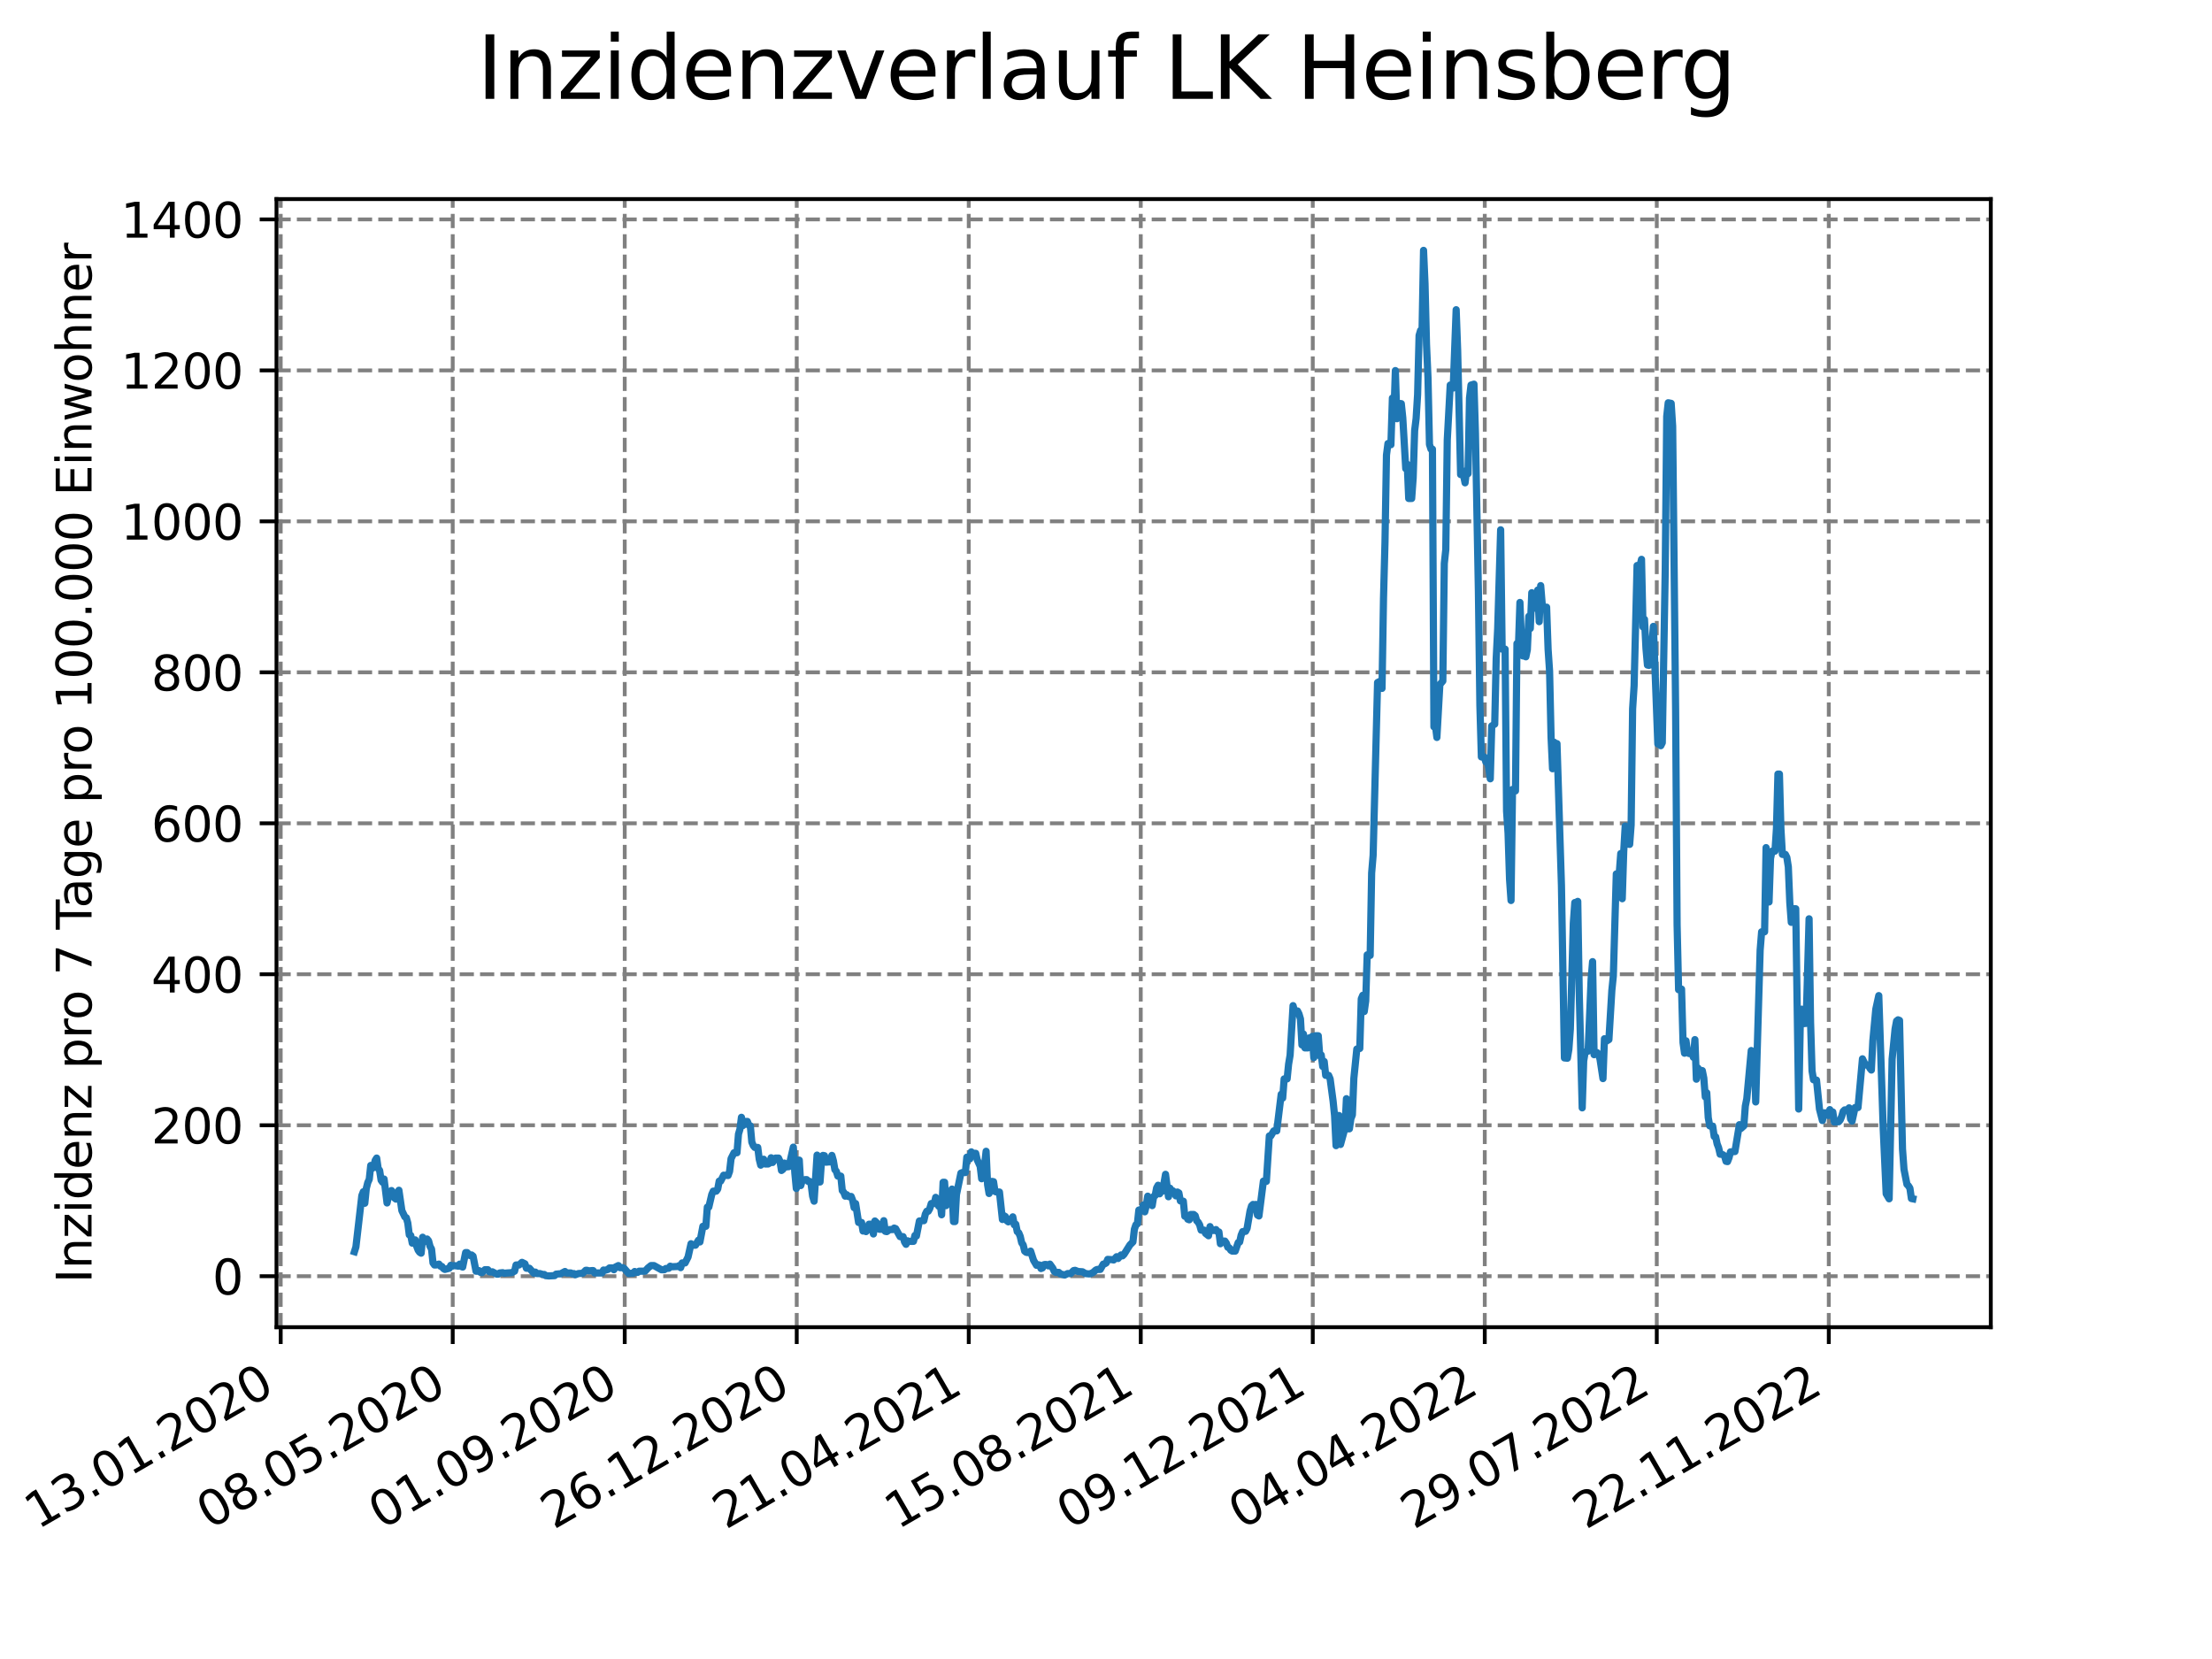 <?xml version="1.0" encoding="utf-8" standalone="no"?>
<!DOCTYPE svg PUBLIC "-//W3C//DTD SVG 1.1//EN"
  "http://www.w3.org/Graphics/SVG/1.1/DTD/svg11.dtd">
<svg xmlns:xlink="http://www.w3.org/1999/xlink" width="460.8pt" height="345.6pt" viewBox="0 0 460.8 345.6" xmlns="http://www.w3.org/2000/svg" version="1.1">
 <defs>
  <style type="text/css">*{stroke-linejoin: round; stroke-linecap: butt}</style>
 </defs>
 <g id="figure_1">
  <g id="patch_1">
   <path d="M 0 345.6 
L 460.8 345.6 
L 460.8 0 
L 0 0 
z
" style="fill: #ffffff"/>
  </g>
  <g id="axes_1">
   <g id="patch_2">
    <path d="M 57.6 276.48 
L 414.72 276.48 
L 414.72 41.472 
L 57.6 41.472 
z
" style="fill: #ffffff"/>
   </g>
   <g id="matplotlib.axis_1">
    <g id="xtick_1">
     <g id="line2d_1">
      <path d="M 58.478 276.48 
L 58.478 41.472 
" clip-path="url(#pb5dba9b192)" style="fill: none; stroke-dasharray: 2.96,1.28; stroke-dashoffset: 0; stroke: #808080; stroke-width: 0.8"/>
     </g>
     <g id="line2d_2">
      <defs>
       <path id="m27cb3ffbef" d="M 0 0 
L 0 3.5 
" style="stroke: #000000; stroke-width: 0.8"/>
      </defs>
      <g>
       <use xlink:href="#m27cb3ffbef" x="58.478" y="276.48" style="stroke: #000000; stroke-width: 0.8"/>
      </g>
     </g>
     <g id="text_1">
      <!-- 13.01.2020 -->
      <g transform="translate(7.853 318.689) rotate(-30) scale(0.1 -0.1)">
       <defs>
        <path id="DejaVuSans-31" d="M 794 531 
L 1825 531 
L 1825 4091 
L 703 3866 
L 703 4441 
L 1819 4666 
L 2450 4666 
L 2450 531 
L 3481 531 
L 3481 0 
L 794 0 
L 794 531 
z
" transform="scale(0.016)"/>
        <path id="DejaVuSans-33" d="M 2597 2516 
Q 3050 2419 3304 2112 
Q 3559 1806 3559 1356 
Q 3559 666 3084 287 
Q 2609 -91 1734 -91 
Q 1441 -91 1130 -33 
Q 819 25 488 141 
L 488 750 
Q 750 597 1062 519 
Q 1375 441 1716 441 
Q 2309 441 2620 675 
Q 2931 909 2931 1356 
Q 2931 1769 2642 2001 
Q 2353 2234 1838 2234 
L 1294 2234 
L 1294 2753 
L 1863 2753 
Q 2328 2753 2575 2939 
Q 2822 3125 2822 3475 
Q 2822 3834 2567 4026 
Q 2313 4219 1838 4219 
Q 1578 4219 1281 4162 
Q 984 4106 628 3988 
L 628 4550 
Q 988 4650 1302 4700 
Q 1616 4750 1894 4750 
Q 2613 4750 3031 4423 
Q 3450 4097 3450 3541 
Q 3450 3153 3228 2886 
Q 3006 2619 2597 2516 
z
" transform="scale(0.016)"/>
        <path id="DejaVuSans-2e" d="M 684 794 
L 1344 794 
L 1344 0 
L 684 0 
L 684 794 
z
" transform="scale(0.016)"/>
        <path id="DejaVuSans-30" d="M 2034 4250 
Q 1547 4250 1301 3770 
Q 1056 3291 1056 2328 
Q 1056 1369 1301 889 
Q 1547 409 2034 409 
Q 2525 409 2770 889 
Q 3016 1369 3016 2328 
Q 3016 3291 2770 3770 
Q 2525 4250 2034 4250 
z
M 2034 4750 
Q 2819 4750 3233 4129 
Q 3647 3509 3647 2328 
Q 3647 1150 3233 529 
Q 2819 -91 2034 -91 
Q 1250 -91 836 529 
Q 422 1150 422 2328 
Q 422 3509 836 4129 
Q 1250 4750 2034 4750 
z
" transform="scale(0.016)"/>
        <path id="DejaVuSans-32" d="M 1228 531 
L 3431 531 
L 3431 0 
L 469 0 
L 469 531 
Q 828 903 1448 1529 
Q 2069 2156 2228 2338 
Q 2531 2678 2651 2914 
Q 2772 3150 2772 3378 
Q 2772 3750 2511 3984 
Q 2250 4219 1831 4219 
Q 1534 4219 1204 4116 
Q 875 4013 500 3803 
L 500 4441 
Q 881 4594 1212 4672 
Q 1544 4750 1819 4750 
Q 2544 4750 2975 4387 
Q 3406 4025 3406 3419 
Q 3406 3131 3298 2873 
Q 3191 2616 2906 2266 
Q 2828 2175 2409 1742 
Q 1991 1309 1228 531 
z
" transform="scale(0.016)"/>
       </defs>
       <use xlink:href="#DejaVuSans-31"/>
       <use xlink:href="#DejaVuSans-33" x="63.623"/>
       <use xlink:href="#DejaVuSans-2e" x="127.246"/>
       <use xlink:href="#DejaVuSans-30" x="159.033"/>
       <use xlink:href="#DejaVuSans-31" x="222.656"/>
       <use xlink:href="#DejaVuSans-2e" x="286.279"/>
       <use xlink:href="#DejaVuSans-32" x="318.066"/>
       <use xlink:href="#DejaVuSans-30" x="381.689"/>
       <use xlink:href="#DejaVuSans-32" x="445.312"/>
       <use xlink:href="#DejaVuSans-30" x="508.936"/>
      </g>
     </g>
    </g>
    <g id="xtick_2">
     <g id="line2d_3">
      <path d="M 94.31 276.48 
L 94.31 41.472 
" clip-path="url(#pb5dba9b192)" style="fill: none; stroke-dasharray: 2.96,1.28; stroke-dashoffset: 0; stroke: #808080; stroke-width: 0.8"/>
     </g>
     <g id="line2d_4">
      <g>
       <use xlink:href="#m27cb3ffbef" x="94.31" y="276.48" style="stroke: #000000; stroke-width: 0.8"/>
      </g>
     </g>
     <g id="text_2">
      <!-- 08.05.2020 -->
      <g transform="translate(43.685 318.689) rotate(-30) scale(0.1 -0.1)">
       <defs>
        <path id="DejaVuSans-38" d="M 2034 2216 
Q 1584 2216 1326 1975 
Q 1069 1734 1069 1313 
Q 1069 891 1326 650 
Q 1584 409 2034 409 
Q 2484 409 2743 651 
Q 3003 894 3003 1313 
Q 3003 1734 2745 1975 
Q 2488 2216 2034 2216 
z
M 1403 2484 
Q 997 2584 770 2862 
Q 544 3141 544 3541 
Q 544 4100 942 4425 
Q 1341 4750 2034 4750 
Q 2731 4750 3128 4425 
Q 3525 4100 3525 3541 
Q 3525 3141 3298 2862 
Q 3072 2584 2669 2484 
Q 3125 2378 3379 2068 
Q 3634 1759 3634 1313 
Q 3634 634 3220 271 
Q 2806 -91 2034 -91 
Q 1263 -91 848 271 
Q 434 634 434 1313 
Q 434 1759 690 2068 
Q 947 2378 1403 2484 
z
M 1172 3481 
Q 1172 3119 1398 2916 
Q 1625 2713 2034 2713 
Q 2441 2713 2670 2916 
Q 2900 3119 2900 3481 
Q 2900 3844 2670 4047 
Q 2441 4250 2034 4250 
Q 1625 4250 1398 4047 
Q 1172 3844 1172 3481 
z
" transform="scale(0.016)"/>
        <path id="DejaVuSans-35" d="M 691 4666 
L 3169 4666 
L 3169 4134 
L 1269 4134 
L 1269 2991 
Q 1406 3038 1543 3061 
Q 1681 3084 1819 3084 
Q 2600 3084 3056 2656 
Q 3513 2228 3513 1497 
Q 3513 744 3044 326 
Q 2575 -91 1722 -91 
Q 1428 -91 1123 -41 
Q 819 9 494 109 
L 494 744 
Q 775 591 1075 516 
Q 1375 441 1709 441 
Q 2250 441 2565 725 
Q 2881 1009 2881 1497 
Q 2881 1984 2565 2268 
Q 2250 2553 1709 2553 
Q 1456 2553 1204 2497 
Q 953 2441 691 2322 
L 691 4666 
z
" transform="scale(0.016)"/>
       </defs>
       <use xlink:href="#DejaVuSans-30"/>
       <use xlink:href="#DejaVuSans-38" x="63.623"/>
       <use xlink:href="#DejaVuSans-2e" x="127.246"/>
       <use xlink:href="#DejaVuSans-30" x="159.033"/>
       <use xlink:href="#DejaVuSans-35" x="222.656"/>
       <use xlink:href="#DejaVuSans-2e" x="286.279"/>
       <use xlink:href="#DejaVuSans-32" x="318.066"/>
       <use xlink:href="#DejaVuSans-30" x="381.689"/>
       <use xlink:href="#DejaVuSans-32" x="445.312"/>
       <use xlink:href="#DejaVuSans-30" x="508.936"/>
      </g>
     </g>
    </g>
    <g id="xtick_3">
     <g id="line2d_5">
      <path d="M 130.143 276.48 
L 130.143 41.472 
" clip-path="url(#pb5dba9b192)" style="fill: none; stroke-dasharray: 2.96,1.28; stroke-dashoffset: 0; stroke: #808080; stroke-width: 0.8"/>
     </g>
     <g id="line2d_6">
      <g>
       <use xlink:href="#m27cb3ffbef" x="130.143" y="276.48" style="stroke: #000000; stroke-width: 0.8"/>
      </g>
     </g>
     <g id="text_3">
      <!-- 01.09.2020 -->
      <g transform="translate(79.518 318.689) rotate(-30) scale(0.1 -0.1)">
       <defs>
        <path id="DejaVuSans-39" d="M 703 97 
L 703 672 
Q 941 559 1184 500 
Q 1428 441 1663 441 
Q 2288 441 2617 861 
Q 2947 1281 2994 2138 
Q 2813 1869 2534 1725 
Q 2256 1581 1919 1581 
Q 1219 1581 811 2004 
Q 403 2428 403 3163 
Q 403 3881 828 4315 
Q 1253 4750 1959 4750 
Q 2769 4750 3195 4129 
Q 3622 3509 3622 2328 
Q 3622 1225 3098 567 
Q 2575 -91 1691 -91 
Q 1453 -91 1209 -44 
Q 966 3 703 97 
z
M 1959 2075 
Q 2384 2075 2632 2365 
Q 2881 2656 2881 3163 
Q 2881 3666 2632 3958 
Q 2384 4250 1959 4250 
Q 1534 4250 1286 3958 
Q 1038 3666 1038 3163 
Q 1038 2656 1286 2365 
Q 1534 2075 1959 2075 
z
" transform="scale(0.016)"/>
       </defs>
       <use xlink:href="#DejaVuSans-30"/>
       <use xlink:href="#DejaVuSans-31" x="63.623"/>
       <use xlink:href="#DejaVuSans-2e" x="127.246"/>
       <use xlink:href="#DejaVuSans-30" x="159.033"/>
       <use xlink:href="#DejaVuSans-39" x="222.656"/>
       <use xlink:href="#DejaVuSans-2e" x="286.279"/>
       <use xlink:href="#DejaVuSans-32" x="318.066"/>
       <use xlink:href="#DejaVuSans-30" x="381.689"/>
       <use xlink:href="#DejaVuSans-32" x="445.312"/>
       <use xlink:href="#DejaVuSans-30" x="508.936"/>
      </g>
     </g>
    </g>
    <g id="xtick_4">
     <g id="line2d_7">
      <path d="M 165.975 276.48 
L 165.975 41.472 
" clip-path="url(#pb5dba9b192)" style="fill: none; stroke-dasharray: 2.96,1.28; stroke-dashoffset: 0; stroke: #808080; stroke-width: 0.8"/>
     </g>
     <g id="line2d_8">
      <g>
       <use xlink:href="#m27cb3ffbef" x="165.975" y="276.48" style="stroke: #000000; stroke-width: 0.8"/>
      </g>
     </g>
     <g id="text_4">
      <!-- 26.12.2020 -->
      <g transform="translate(115.35 318.689) rotate(-30) scale(0.1 -0.1)">
       <defs>
        <path id="DejaVuSans-36" d="M 2113 2584 
Q 1688 2584 1439 2293 
Q 1191 2003 1191 1497 
Q 1191 994 1439 701 
Q 1688 409 2113 409 
Q 2538 409 2786 701 
Q 3034 994 3034 1497 
Q 3034 2003 2786 2293 
Q 2538 2584 2113 2584 
z
M 3366 4563 
L 3366 3988 
Q 3128 4100 2886 4159 
Q 2644 4219 2406 4219 
Q 1781 4219 1451 3797 
Q 1122 3375 1075 2522 
Q 1259 2794 1537 2939 
Q 1816 3084 2150 3084 
Q 2853 3084 3261 2657 
Q 3669 2231 3669 1497 
Q 3669 778 3244 343 
Q 2819 -91 2113 -91 
Q 1303 -91 875 529 
Q 447 1150 447 2328 
Q 447 3434 972 4092 
Q 1497 4750 2381 4750 
Q 2619 4750 2861 4703 
Q 3103 4656 3366 4563 
z
" transform="scale(0.016)"/>
       </defs>
       <use xlink:href="#DejaVuSans-32"/>
       <use xlink:href="#DejaVuSans-36" x="63.623"/>
       <use xlink:href="#DejaVuSans-2e" x="127.246"/>
       <use xlink:href="#DejaVuSans-31" x="159.033"/>
       <use xlink:href="#DejaVuSans-32" x="222.656"/>
       <use xlink:href="#DejaVuSans-2e" x="286.279"/>
       <use xlink:href="#DejaVuSans-32" x="318.066"/>
       <use xlink:href="#DejaVuSans-30" x="381.689"/>
       <use xlink:href="#DejaVuSans-32" x="445.312"/>
       <use xlink:href="#DejaVuSans-30" x="508.936"/>
      </g>
     </g>
    </g>
    <g id="xtick_5">
     <g id="line2d_9">
      <path d="M 201.808 276.48 
L 201.808 41.472 
" clip-path="url(#pb5dba9b192)" style="fill: none; stroke-dasharray: 2.96,1.28; stroke-dashoffset: 0; stroke: #808080; stroke-width: 0.8"/>
     </g>
     <g id="line2d_10">
      <g>
       <use xlink:href="#m27cb3ffbef" x="201.808" y="276.48" style="stroke: #000000; stroke-width: 0.8"/>
      </g>
     </g>
     <g id="text_5">
      <!-- 21.04.2021 -->
      <g transform="translate(151.182 318.689) rotate(-30) scale(0.1 -0.1)">
       <defs>
        <path id="DejaVuSans-34" d="M 2419 4116 
L 825 1625 
L 2419 1625 
L 2419 4116 
z
M 2253 4666 
L 3047 4666 
L 3047 1625 
L 3713 1625 
L 3713 1100 
L 3047 1100 
L 3047 0 
L 2419 0 
L 2419 1100 
L 313 1100 
L 313 1709 
L 2253 4666 
z
" transform="scale(0.016)"/>
       </defs>
       <use xlink:href="#DejaVuSans-32"/>
       <use xlink:href="#DejaVuSans-31" x="63.623"/>
       <use xlink:href="#DejaVuSans-2e" x="127.246"/>
       <use xlink:href="#DejaVuSans-30" x="159.033"/>
       <use xlink:href="#DejaVuSans-34" x="222.656"/>
       <use xlink:href="#DejaVuSans-2e" x="286.279"/>
       <use xlink:href="#DejaVuSans-32" x="318.066"/>
       <use xlink:href="#DejaVuSans-30" x="381.689"/>
       <use xlink:href="#DejaVuSans-32" x="445.312"/>
       <use xlink:href="#DejaVuSans-31" x="508.936"/>
      </g>
     </g>
    </g>
    <g id="xtick_6">
     <g id="line2d_11">
      <path d="M 237.64 276.48 
L 237.64 41.472 
" clip-path="url(#pb5dba9b192)" style="fill: none; stroke-dasharray: 2.96,1.28; stroke-dashoffset: 0; stroke: #808080; stroke-width: 0.8"/>
     </g>
     <g id="line2d_12">
      <g>
       <use xlink:href="#m27cb3ffbef" x="237.64" y="276.48" style="stroke: #000000; stroke-width: 0.8"/>
      </g>
     </g>
     <g id="text_6">
      <!-- 15.08.2021 -->
      <g transform="translate(187.015 318.689) rotate(-30) scale(0.1 -0.1)">
       <use xlink:href="#DejaVuSans-31"/>
       <use xlink:href="#DejaVuSans-35" x="63.623"/>
       <use xlink:href="#DejaVuSans-2e" x="127.246"/>
       <use xlink:href="#DejaVuSans-30" x="159.033"/>
       <use xlink:href="#DejaVuSans-38" x="222.656"/>
       <use xlink:href="#DejaVuSans-2e" x="286.279"/>
       <use xlink:href="#DejaVuSans-32" x="318.066"/>
       <use xlink:href="#DejaVuSans-30" x="381.689"/>
       <use xlink:href="#DejaVuSans-32" x="445.312"/>
       <use xlink:href="#DejaVuSans-31" x="508.936"/>
      </g>
     </g>
    </g>
    <g id="xtick_7">
     <g id="line2d_13">
      <path d="M 273.473 276.48 
L 273.473 41.472 
" clip-path="url(#pb5dba9b192)" style="fill: none; stroke-dasharray: 2.96,1.28; stroke-dashoffset: 0; stroke: #808080; stroke-width: 0.8"/>
     </g>
     <g id="line2d_14">
      <g>
       <use xlink:href="#m27cb3ffbef" x="273.473" y="276.48" style="stroke: #000000; stroke-width: 0.8"/>
      </g>
     </g>
     <g id="text_7">
      <!-- 09.12.2021 -->
      <g transform="translate(222.847 318.689) rotate(-30) scale(0.1 -0.1)">
       <use xlink:href="#DejaVuSans-30"/>
       <use xlink:href="#DejaVuSans-39" x="63.623"/>
       <use xlink:href="#DejaVuSans-2e" x="127.246"/>
       <use xlink:href="#DejaVuSans-31" x="159.033"/>
       <use xlink:href="#DejaVuSans-32" x="222.656"/>
       <use xlink:href="#DejaVuSans-2e" x="286.279"/>
       <use xlink:href="#DejaVuSans-32" x="318.066"/>
       <use xlink:href="#DejaVuSans-30" x="381.689"/>
       <use xlink:href="#DejaVuSans-32" x="445.312"/>
       <use xlink:href="#DejaVuSans-31" x="508.936"/>
      </g>
     </g>
    </g>
    <g id="xtick_8">
     <g id="line2d_15">
      <path d="M 309.305 276.48 
L 309.305 41.472 
" clip-path="url(#pb5dba9b192)" style="fill: none; stroke-dasharray: 2.96,1.28; stroke-dashoffset: 0; stroke: #808080; stroke-width: 0.8"/>
     </g>
     <g id="line2d_16">
      <g>
       <use xlink:href="#m27cb3ffbef" x="309.305" y="276.48" style="stroke: #000000; stroke-width: 0.8"/>
      </g>
     </g>
     <g id="text_8">
      <!-- 04.04.2022 -->
      <g transform="translate(258.68 318.689) rotate(-30) scale(0.1 -0.1)">
       <use xlink:href="#DejaVuSans-30"/>
       <use xlink:href="#DejaVuSans-34" x="63.623"/>
       <use xlink:href="#DejaVuSans-2e" x="127.246"/>
       <use xlink:href="#DejaVuSans-30" x="159.033"/>
       <use xlink:href="#DejaVuSans-34" x="222.656"/>
       <use xlink:href="#DejaVuSans-2e" x="286.279"/>
       <use xlink:href="#DejaVuSans-32" x="318.066"/>
       <use xlink:href="#DejaVuSans-30" x="381.689"/>
       <use xlink:href="#DejaVuSans-32" x="445.312"/>
       <use xlink:href="#DejaVuSans-32" x="508.936"/>
      </g>
     </g>
    </g>
    <g id="xtick_9">
     <g id="line2d_17">
      <path d="M 345.138 276.48 
L 345.138 41.472 
" clip-path="url(#pb5dba9b192)" style="fill: none; stroke-dasharray: 2.96,1.28; stroke-dashoffset: 0; stroke: #808080; stroke-width: 0.8"/>
     </g>
     <g id="line2d_18">
      <g>
       <use xlink:href="#m27cb3ffbef" x="345.138" y="276.48" style="stroke: #000000; stroke-width: 0.8"/>
      </g>
     </g>
     <g id="text_9">
      <!-- 29.07.2022 -->
      <g transform="translate(294.512 318.689) rotate(-30) scale(0.1 -0.1)">
       <defs>
        <path id="DejaVuSans-37" d="M 525 4666 
L 3525 4666 
L 3525 4397 
L 1831 0 
L 1172 0 
L 2766 4134 
L 525 4134 
L 525 4666 
z
" transform="scale(0.016)"/>
       </defs>
       <use xlink:href="#DejaVuSans-32"/>
       <use xlink:href="#DejaVuSans-39" x="63.623"/>
       <use xlink:href="#DejaVuSans-2e" x="127.246"/>
       <use xlink:href="#DejaVuSans-30" x="159.033"/>
       <use xlink:href="#DejaVuSans-37" x="222.656"/>
       <use xlink:href="#DejaVuSans-2e" x="286.279"/>
       <use xlink:href="#DejaVuSans-32" x="318.066"/>
       <use xlink:href="#DejaVuSans-30" x="381.689"/>
       <use xlink:href="#DejaVuSans-32" x="445.312"/>
       <use xlink:href="#DejaVuSans-32" x="508.936"/>
      </g>
     </g>
    </g>
    <g id="xtick_10">
     <g id="line2d_19">
      <path d="M 380.97 276.48 
L 380.97 41.472 
" clip-path="url(#pb5dba9b192)" style="fill: none; stroke-dasharray: 2.96,1.28; stroke-dashoffset: 0; stroke: #808080; stroke-width: 0.8"/>
     </g>
     <g id="line2d_20">
      <g>
       <use xlink:href="#m27cb3ffbef" x="380.97" y="276.48" style="stroke: #000000; stroke-width: 0.8"/>
      </g>
     </g>
     <g id="text_10">
      <!-- 22.11.2022 -->
      <g transform="translate(330.345 318.689) rotate(-30) scale(0.1 -0.1)">
       <use xlink:href="#DejaVuSans-32"/>
       <use xlink:href="#DejaVuSans-32" x="63.623"/>
       <use xlink:href="#DejaVuSans-2e" x="127.246"/>
       <use xlink:href="#DejaVuSans-31" x="159.033"/>
       <use xlink:href="#DejaVuSans-31" x="222.656"/>
       <use xlink:href="#DejaVuSans-2e" x="286.279"/>
       <use xlink:href="#DejaVuSans-32" x="318.066"/>
       <use xlink:href="#DejaVuSans-30" x="381.689"/>
       <use xlink:href="#DejaVuSans-32" x="445.312"/>
       <use xlink:href="#DejaVuSans-32" x="508.936"/>
      </g>
     </g>
    </g>
   </g>
   <g id="matplotlib.axis_2">
    <g id="ytick_1">
     <g id="line2d_21">
      <path d="M 57.6 265.859 
L 414.72 265.859 
" clip-path="url(#pb5dba9b192)" style="fill: none; stroke-dasharray: 2.96,1.28; stroke-dashoffset: 0; stroke: #808080; stroke-width: 0.8"/>
     </g>
     <g id="line2d_22">
      <defs>
       <path id="m30cd37e350" d="M 0 0 
L -3.5 0 
" style="stroke: #000000; stroke-width: 0.8"/>
      </defs>
      <g>
       <use xlink:href="#m30cd37e350" x="57.6" y="265.859" style="stroke: #000000; stroke-width: 0.8"/>
      </g>
     </g>
     <g id="text_11">
      <!-- 0 -->
      <g transform="translate(44.237 269.659) scale(0.1 -0.1)">
       <use xlink:href="#DejaVuSans-30"/>
      </g>
     </g>
    </g>
    <g id="ytick_2">
     <g id="line2d_23">
      <path d="M 57.6 234.409 
L 414.72 234.409 
" clip-path="url(#pb5dba9b192)" style="fill: none; stroke-dasharray: 2.96,1.28; stroke-dashoffset: 0; stroke: #808080; stroke-width: 0.8"/>
     </g>
     <g id="line2d_24">
      <g>
       <use xlink:href="#m30cd37e350" x="57.6" y="234.409" style="stroke: #000000; stroke-width: 0.8"/>
      </g>
     </g>
     <g id="text_12">
      <!-- 200 -->
      <g transform="translate(31.512 238.208) scale(0.1 -0.1)">
       <use xlink:href="#DejaVuSans-32"/>
       <use xlink:href="#DejaVuSans-30" x="63.623"/>
       <use xlink:href="#DejaVuSans-30" x="127.246"/>
      </g>
     </g>
    </g>
    <g id="ytick_3">
     <g id="line2d_25">
      <path d="M 57.6 202.959 
L 414.72 202.959 
" clip-path="url(#pb5dba9b192)" style="fill: none; stroke-dasharray: 2.96,1.28; stroke-dashoffset: 0; stroke: #808080; stroke-width: 0.8"/>
     </g>
     <g id="line2d_26">
      <g>
       <use xlink:href="#m30cd37e350" x="57.6" y="202.959" style="stroke: #000000; stroke-width: 0.8"/>
      </g>
     </g>
     <g id="text_13">
      <!-- 400 -->
      <g transform="translate(31.512 206.758) scale(0.1 -0.1)">
       <use xlink:href="#DejaVuSans-34"/>
       <use xlink:href="#DejaVuSans-30" x="63.623"/>
       <use xlink:href="#DejaVuSans-30" x="127.246"/>
      </g>
     </g>
    </g>
    <g id="ytick_4">
     <g id="line2d_27">
      <path d="M 57.6 171.508 
L 414.72 171.508 
" clip-path="url(#pb5dba9b192)" style="fill: none; stroke-dasharray: 2.96,1.28; stroke-dashoffset: 0; stroke: #808080; stroke-width: 0.8"/>
     </g>
     <g id="line2d_28">
      <g>
       <use xlink:href="#m30cd37e350" x="57.6" y="171.508" style="stroke: #000000; stroke-width: 0.8"/>
      </g>
     </g>
     <g id="text_14">
      <!-- 600 -->
      <g transform="translate(31.512 175.308) scale(0.1 -0.1)">
       <use xlink:href="#DejaVuSans-36"/>
       <use xlink:href="#DejaVuSans-30" x="63.623"/>
       <use xlink:href="#DejaVuSans-30" x="127.246"/>
      </g>
     </g>
    </g>
    <g id="ytick_5">
     <g id="line2d_29">
      <path d="M 57.6 140.058 
L 414.72 140.058 
" clip-path="url(#pb5dba9b192)" style="fill: none; stroke-dasharray: 2.96,1.28; stroke-dashoffset: 0; stroke: #808080; stroke-width: 0.8"/>
     </g>
     <g id="line2d_30">
      <g>
       <use xlink:href="#m30cd37e350" x="57.6" y="140.058" style="stroke: #000000; stroke-width: 0.8"/>
      </g>
     </g>
     <g id="text_15">
      <!-- 800 -->
      <g transform="translate(31.512 143.857) scale(0.1 -0.1)">
       <use xlink:href="#DejaVuSans-38"/>
       <use xlink:href="#DejaVuSans-30" x="63.623"/>
       <use xlink:href="#DejaVuSans-30" x="127.246"/>
      </g>
     </g>
    </g>
    <g id="ytick_6">
     <g id="line2d_31">
      <path d="M 57.6 108.608 
L 414.72 108.608 
" clip-path="url(#pb5dba9b192)" style="fill: none; stroke-dasharray: 2.96,1.28; stroke-dashoffset: 0; stroke: #808080; stroke-width: 0.8"/>
     </g>
     <g id="line2d_32">
      <g>
       <use xlink:href="#m30cd37e350" x="57.6" y="108.608" style="stroke: #000000; stroke-width: 0.8"/>
      </g>
     </g>
     <g id="text_16">
      <!-- 1000 -->
      <g transform="translate(25.15 112.407) scale(0.1 -0.1)">
       <use xlink:href="#DejaVuSans-31"/>
       <use xlink:href="#DejaVuSans-30" x="63.623"/>
       <use xlink:href="#DejaVuSans-30" x="127.246"/>
       <use xlink:href="#DejaVuSans-30" x="190.869"/>
      </g>
     </g>
    </g>
    <g id="ytick_7">
     <g id="line2d_33">
      <path d="M 57.6 77.158 
L 414.72 77.158 
" clip-path="url(#pb5dba9b192)" style="fill: none; stroke-dasharray: 2.96,1.28; stroke-dashoffset: 0; stroke: #808080; stroke-width: 0.8"/>
     </g>
     <g id="line2d_34">
      <g>
       <use xlink:href="#m30cd37e350" x="57.6" y="77.158" style="stroke: #000000; stroke-width: 0.8"/>
      </g>
     </g>
     <g id="text_17">
      <!-- 1200 -->
      <g transform="translate(25.15 80.957) scale(0.1 -0.1)">
       <use xlink:href="#DejaVuSans-31"/>
       <use xlink:href="#DejaVuSans-32" x="63.623"/>
       <use xlink:href="#DejaVuSans-30" x="127.246"/>
       <use xlink:href="#DejaVuSans-30" x="190.869"/>
      </g>
     </g>
    </g>
    <g id="ytick_8">
     <g id="line2d_35">
      <path d="M 57.6 45.707 
L 414.72 45.707 
" clip-path="url(#pb5dba9b192)" style="fill: none; stroke-dasharray: 2.96,1.28; stroke-dashoffset: 0; stroke: #808080; stroke-width: 0.8"/>
     </g>
     <g id="line2d_36">
      <g>
       <use xlink:href="#m30cd37e350" x="57.6" y="45.707" style="stroke: #000000; stroke-width: 0.8"/>
      </g>
     </g>
     <g id="text_18">
      <!-- 1400 -->
      <g transform="translate(25.15 49.507) scale(0.1 -0.1)">
       <use xlink:href="#DejaVuSans-31"/>
       <use xlink:href="#DejaVuSans-34" x="63.623"/>
       <use xlink:href="#DejaVuSans-30" x="127.246"/>
       <use xlink:href="#DejaVuSans-30" x="190.869"/>
      </g>
     </g>
    </g>
    <g id="text_19">
     <!-- Inzidenz pro 7 Tage pro 100.000 Einwohner -->
     <g transform="translate(19.07 267.301) rotate(-90) scale(0.1 -0.1)">
      <defs>
       <path id="DejaVuSans-49" d="M 628 4666 
L 1259 4666 
L 1259 0 
L 628 0 
L 628 4666 
z
" transform="scale(0.016)"/>
       <path id="DejaVuSans-6e" d="M 3513 2113 
L 3513 0 
L 2938 0 
L 2938 2094 
Q 2938 2591 2744 2837 
Q 2550 3084 2163 3084 
Q 1697 3084 1428 2787 
Q 1159 2491 1159 1978 
L 1159 0 
L 581 0 
L 581 3500 
L 1159 3500 
L 1159 2956 
Q 1366 3272 1645 3428 
Q 1925 3584 2291 3584 
Q 2894 3584 3203 3211 
Q 3513 2838 3513 2113 
z
" transform="scale(0.016)"/>
       <path id="DejaVuSans-7a" d="M 353 3500 
L 3084 3500 
L 3084 2975 
L 922 459 
L 3084 459 
L 3084 0 
L 275 0 
L 275 525 
L 2438 3041 
L 353 3041 
L 353 3500 
z
" transform="scale(0.016)"/>
       <path id="DejaVuSans-69" d="M 603 3500 
L 1178 3500 
L 1178 0 
L 603 0 
L 603 3500 
z
M 603 4863 
L 1178 4863 
L 1178 4134 
L 603 4134 
L 603 4863 
z
" transform="scale(0.016)"/>
       <path id="DejaVuSans-64" d="M 2906 2969 
L 2906 4863 
L 3481 4863 
L 3481 0 
L 2906 0 
L 2906 525 
Q 2725 213 2448 61 
Q 2172 -91 1784 -91 
Q 1150 -91 751 415 
Q 353 922 353 1747 
Q 353 2572 751 3078 
Q 1150 3584 1784 3584 
Q 2172 3584 2448 3432 
Q 2725 3281 2906 2969 
z
M 947 1747 
Q 947 1113 1208 752 
Q 1469 391 1925 391 
Q 2381 391 2643 752 
Q 2906 1113 2906 1747 
Q 2906 2381 2643 2742 
Q 2381 3103 1925 3103 
Q 1469 3103 1208 2742 
Q 947 2381 947 1747 
z
" transform="scale(0.016)"/>
       <path id="DejaVuSans-65" d="M 3597 1894 
L 3597 1613 
L 953 1613 
Q 991 1019 1311 708 
Q 1631 397 2203 397 
Q 2534 397 2845 478 
Q 3156 559 3463 722 
L 3463 178 
Q 3153 47 2828 -22 
Q 2503 -91 2169 -91 
Q 1331 -91 842 396 
Q 353 884 353 1716 
Q 353 2575 817 3079 
Q 1281 3584 2069 3584 
Q 2775 3584 3186 3129 
Q 3597 2675 3597 1894 
z
M 3022 2063 
Q 3016 2534 2758 2815 
Q 2500 3097 2075 3097 
Q 1594 3097 1305 2825 
Q 1016 2553 972 2059 
L 3022 2063 
z
" transform="scale(0.016)"/>
       <path id="DejaVuSans-20" transform="scale(0.016)"/>
       <path id="DejaVuSans-70" d="M 1159 525 
L 1159 -1331 
L 581 -1331 
L 581 3500 
L 1159 3500 
L 1159 2969 
Q 1341 3281 1617 3432 
Q 1894 3584 2278 3584 
Q 2916 3584 3314 3078 
Q 3713 2572 3713 1747 
Q 3713 922 3314 415 
Q 2916 -91 2278 -91 
Q 1894 -91 1617 61 
Q 1341 213 1159 525 
z
M 3116 1747 
Q 3116 2381 2855 2742 
Q 2594 3103 2138 3103 
Q 1681 3103 1420 2742 
Q 1159 2381 1159 1747 
Q 1159 1113 1420 752 
Q 1681 391 2138 391 
Q 2594 391 2855 752 
Q 3116 1113 3116 1747 
z
" transform="scale(0.016)"/>
       <path id="DejaVuSans-72" d="M 2631 2963 
Q 2534 3019 2420 3045 
Q 2306 3072 2169 3072 
Q 1681 3072 1420 2755 
Q 1159 2438 1159 1844 
L 1159 0 
L 581 0 
L 581 3500 
L 1159 3500 
L 1159 2956 
Q 1341 3275 1631 3429 
Q 1922 3584 2338 3584 
Q 2397 3584 2469 3576 
Q 2541 3569 2628 3553 
L 2631 2963 
z
" transform="scale(0.016)"/>
       <path id="DejaVuSans-6f" d="M 1959 3097 
Q 1497 3097 1228 2736 
Q 959 2375 959 1747 
Q 959 1119 1226 758 
Q 1494 397 1959 397 
Q 2419 397 2687 759 
Q 2956 1122 2956 1747 
Q 2956 2369 2687 2733 
Q 2419 3097 1959 3097 
z
M 1959 3584 
Q 2709 3584 3137 3096 
Q 3566 2609 3566 1747 
Q 3566 888 3137 398 
Q 2709 -91 1959 -91 
Q 1206 -91 779 398 
Q 353 888 353 1747 
Q 353 2609 779 3096 
Q 1206 3584 1959 3584 
z
" transform="scale(0.016)"/>
       <path id="DejaVuSans-54" d="M -19 4666 
L 3928 4666 
L 3928 4134 
L 2272 4134 
L 2272 0 
L 1638 0 
L 1638 4134 
L -19 4134 
L -19 4666 
z
" transform="scale(0.016)"/>
       <path id="DejaVuSans-61" d="M 2194 1759 
Q 1497 1759 1228 1600 
Q 959 1441 959 1056 
Q 959 750 1161 570 
Q 1363 391 1709 391 
Q 2188 391 2477 730 
Q 2766 1069 2766 1631 
L 2766 1759 
L 2194 1759 
z
M 3341 1997 
L 3341 0 
L 2766 0 
L 2766 531 
Q 2569 213 2275 61 
Q 1981 -91 1556 -91 
Q 1019 -91 701 211 
Q 384 513 384 1019 
Q 384 1609 779 1909 
Q 1175 2209 1959 2209 
L 2766 2209 
L 2766 2266 
Q 2766 2663 2505 2880 
Q 2244 3097 1772 3097 
Q 1472 3097 1187 3025 
Q 903 2953 641 2809 
L 641 3341 
Q 956 3463 1253 3523 
Q 1550 3584 1831 3584 
Q 2591 3584 2966 3190 
Q 3341 2797 3341 1997 
z
" transform="scale(0.016)"/>
       <path id="DejaVuSans-67" d="M 2906 1791 
Q 2906 2416 2648 2759 
Q 2391 3103 1925 3103 
Q 1463 3103 1205 2759 
Q 947 2416 947 1791 
Q 947 1169 1205 825 
Q 1463 481 1925 481 
Q 2391 481 2648 825 
Q 2906 1169 2906 1791 
z
M 3481 434 
Q 3481 -459 3084 -895 
Q 2688 -1331 1869 -1331 
Q 1566 -1331 1297 -1286 
Q 1028 -1241 775 -1147 
L 775 -588 
Q 1028 -725 1275 -790 
Q 1522 -856 1778 -856 
Q 2344 -856 2625 -561 
Q 2906 -266 2906 331 
L 2906 616 
Q 2728 306 2450 153 
Q 2172 0 1784 0 
Q 1141 0 747 490 
Q 353 981 353 1791 
Q 353 2603 747 3093 
Q 1141 3584 1784 3584 
Q 2172 3584 2450 3431 
Q 2728 3278 2906 2969 
L 2906 3500 
L 3481 3500 
L 3481 434 
z
" transform="scale(0.016)"/>
       <path id="DejaVuSans-45" d="M 628 4666 
L 3578 4666 
L 3578 4134 
L 1259 4134 
L 1259 2753 
L 3481 2753 
L 3481 2222 
L 1259 2222 
L 1259 531 
L 3634 531 
L 3634 0 
L 628 0 
L 628 4666 
z
" transform="scale(0.016)"/>
       <path id="DejaVuSans-77" d="M 269 3500 
L 844 3500 
L 1563 769 
L 2278 3500 
L 2956 3500 
L 3675 769 
L 4391 3500 
L 4966 3500 
L 4050 0 
L 3372 0 
L 2619 2869 
L 1863 0 
L 1184 0 
L 269 3500 
z
" transform="scale(0.016)"/>
       <path id="DejaVuSans-68" d="M 3513 2113 
L 3513 0 
L 2938 0 
L 2938 2094 
Q 2938 2591 2744 2837 
Q 2550 3084 2163 3084 
Q 1697 3084 1428 2787 
Q 1159 2491 1159 1978 
L 1159 0 
L 581 0 
L 581 4863 
L 1159 4863 
L 1159 2956 
Q 1366 3272 1645 3428 
Q 1925 3584 2291 3584 
Q 2894 3584 3203 3211 
Q 3513 2838 3513 2113 
z
" transform="scale(0.016)"/>
      </defs>
      <use xlink:href="#DejaVuSans-49"/>
      <use xlink:href="#DejaVuSans-6e" x="29.492"/>
      <use xlink:href="#DejaVuSans-7a" x="92.871"/>
      <use xlink:href="#DejaVuSans-69" x="145.361"/>
      <use xlink:href="#DejaVuSans-64" x="173.145"/>
      <use xlink:href="#DejaVuSans-65" x="236.621"/>
      <use xlink:href="#DejaVuSans-6e" x="298.145"/>
      <use xlink:href="#DejaVuSans-7a" x="361.523"/>
      <use xlink:href="#DejaVuSans-20" x="414.014"/>
      <use xlink:href="#DejaVuSans-70" x="445.801"/>
      <use xlink:href="#DejaVuSans-72" x="509.277"/>
      <use xlink:href="#DejaVuSans-6f" x="548.141"/>
      <use xlink:href="#DejaVuSans-20" x="609.322"/>
      <use xlink:href="#DejaVuSans-37" x="641.109"/>
      <use xlink:href="#DejaVuSans-20" x="704.732"/>
      <use xlink:href="#DejaVuSans-54" x="736.52"/>
      <use xlink:href="#DejaVuSans-61" x="781.104"/>
      <use xlink:href="#DejaVuSans-67" x="842.383"/>
      <use xlink:href="#DejaVuSans-65" x="905.859"/>
      <use xlink:href="#DejaVuSans-20" x="967.383"/>
      <use xlink:href="#DejaVuSans-70" x="999.17"/>
      <use xlink:href="#DejaVuSans-72" x="1062.646"/>
      <use xlink:href="#DejaVuSans-6f" x="1101.51"/>
      <use xlink:href="#DejaVuSans-20" x="1162.691"/>
      <use xlink:href="#DejaVuSans-31" x="1194.479"/>
      <use xlink:href="#DejaVuSans-30" x="1258.102"/>
      <use xlink:href="#DejaVuSans-30" x="1321.725"/>
      <use xlink:href="#DejaVuSans-2e" x="1385.348"/>
      <use xlink:href="#DejaVuSans-30" x="1417.135"/>
      <use xlink:href="#DejaVuSans-30" x="1480.758"/>
      <use xlink:href="#DejaVuSans-30" x="1544.381"/>
      <use xlink:href="#DejaVuSans-20" x="1608.004"/>
      <use xlink:href="#DejaVuSans-45" x="1639.791"/>
      <use xlink:href="#DejaVuSans-69" x="1702.975"/>
      <use xlink:href="#DejaVuSans-6e" x="1730.758"/>
      <use xlink:href="#DejaVuSans-77" x="1794.137"/>
      <use xlink:href="#DejaVuSans-6f" x="1875.924"/>
      <use xlink:href="#DejaVuSans-68" x="1937.105"/>
      <use xlink:href="#DejaVuSans-6e" x="2000.484"/>
      <use xlink:href="#DejaVuSans-65" x="2063.863"/>
      <use xlink:href="#DejaVuSans-72" x="2125.387"/>
     </g>
    </g>
   </g>
   <g id="line2d_37">
    <path d="M 73.833 260.752 
L 74.142 259.768 
L 75.377 249.061 
L 75.686 248.261 
L 75.995 250.661 
L 76.304 247.584 
L 76.613 246.353 
L 76.922 245.676 
L 77.231 242.784 
L 77.54 243.4 
L 77.848 243.092 
L 78.157 241.738 
L 78.466 241.246 
L 78.775 243.4 
L 79.084 243.83 
L 79.393 245.861 
L 79.702 246.292 
L 80.011 245.615 
L 80.629 250.599 
L 80.937 249.184 
L 81.246 249.061 
L 81.555 248.015 
L 81.864 248.384 
L 82.173 249.553 
L 82.482 249.799 
L 82.791 249.184 
L 83.1 247.953 
L 83.718 252.199 
L 84.335 253.491 
L 84.644 253.676 
L 84.953 254.783 
L 85.262 257.245 
L 85.571 257.368 
L 85.88 258.968 
L 86.189 258.291 
L 86.498 258.291 
L 86.807 259.644 
L 87.115 260.444 
L 87.424 260.875 
L 87.733 261.06 
L 88.042 257.737 
L 88.351 258.598 
L 88.66 258.598 
L 88.969 258.106 
L 89.278 258.475 
L 89.587 259.644 
L 89.896 260.198 
L 90.204 263.09 
L 90.513 263.521 
L 90.822 263.521 
L 91.44 263.336 
L 91.749 263.767 
L 92.058 263.829 
L 92.367 264.259 
L 92.676 264.444 
L 93.602 264.198 
L 93.911 263.583 
L 94.22 263.767 
L 94.529 263.644 
L 95.147 263.706 
L 95.456 263.767 
L 95.765 263.336 
L 96.074 263.829 
L 96.382 263.952 
L 97 260.937 
L 97.309 260.937 
L 97.927 261.552 
L 98.236 261.429 
L 98.545 261.675 
L 99.163 264.813 
L 99.471 264.813 
L 99.78 264.69 
L 100.089 265.059 
L 100.398 265.121 
L 101.016 264.506 
L 101.634 264.506 
L 101.943 264.936 
L 102.252 264.998 
L 102.56 264.936 
L 103.487 265.429 
L 103.796 265.429 
L 104.105 265.182 
L 104.723 265.121 
L 105.032 265.244 
L 105.649 265.182 
L 106.576 265.121 
L 107.194 264.813 
L 107.503 263.521 
L 108.121 263.521 
L 108.738 262.967 
L 109.356 263.275 
L 109.665 264.198 
L 110.283 264.198 
L 111.21 265.244 
L 111.519 264.998 
L 111.828 265.306 
L 112.445 265.306 
L 113.063 265.49 
L 113.372 265.49 
L 113.681 265.736 
L 114.299 265.798 
L 115.534 265.736 
L 115.843 265.429 
L 116.461 265.367 
L 116.77 265.367 
L 117.697 264.875 
L 118.006 265.182 
L 118.932 265.182 
L 119.241 265.367 
L 119.55 265.306 
L 119.859 265.552 
L 120.477 265.306 
L 121.403 265.244 
L 122.021 264.629 
L 122.33 264.629 
L 122.639 264.752 
L 123.257 264.69 
L 123.566 264.69 
L 123.875 265.182 
L 125.419 265.182 
L 125.728 264.567 
L 126.037 264.629 
L 126.655 264.444 
L 126.964 264.136 
L 127.581 264.136 
L 127.89 264.506 
L 128.199 263.952 
L 128.817 263.644 
L 129.126 264.075 
L 129.744 264.075 
L 130.053 264.259 
L 130.979 265.306 
L 131.597 265.244 
L 131.906 265.244 
L 132.215 264.875 
L 132.524 265.059 
L 132.833 265.059 
L 133.142 264.813 
L 134.377 264.813 
L 134.995 264.136 
L 135.613 263.644 
L 136.231 263.644 
L 137.775 264.506 
L 138.393 264.506 
L 138.702 264.259 
L 139.32 264.198 
L 139.629 263.767 
L 139.937 263.89 
L 141.173 263.829 
L 141.482 263.644 
L 141.791 264.075 
L 142.1 263.09 
L 142.718 263.09 
L 143.335 261.86 
L 143.953 259.091 
L 144.262 259.398 
L 144.88 259.398 
L 145.498 258.352 
L 145.807 258.721 
L 146.424 255.46 
L 147.042 255.46 
L 147.351 251.461 
L 147.66 251.461 
L 148.278 248.815 
L 148.587 248.138 
L 149.204 248.138 
L 149.513 247.707 
L 149.822 246.046 
L 150.131 246.046 
L 150.749 244.815 
L 151.676 244.876 
L 151.985 244.015 
L 152.293 241.369 
L 152.911 240.138 
L 153.529 240.138 
L 153.838 236.262 
L 154.147 235.216 
L 154.456 232.754 
L 154.765 234.477 
L 155.074 233.616 
L 155.691 233.616 
L 156 234.416 
L 156.309 234.539 
L 156.618 237.923 
L 156.927 238.662 
L 157.236 239.031 
L 157.854 239.031 
L 158.163 241.492 
L 158.471 242.723 
L 158.78 241.923 
L 159.089 241.492 
L 159.398 242.477 
L 160.016 242.477 
L 160.325 242.292 
L 160.634 241.184 
L 160.943 242.169 
L 161.561 241.246 
L 162.178 241.246 
L 162.487 241.923 
L 162.796 243.83 
L 163.105 243.584 
L 163.414 242.292 
L 163.723 243.092 
L 164.341 243.03 
L 165.267 238.969 
L 165.576 244.323 
L 165.885 247.584 
L 166.194 241.677 
L 166.503 241.677 
L 166.812 246.969 
L 167.121 245.923 
L 167.739 245.738 
L 168.047 245.738 
L 168.356 246.107 
L 168.665 246.107 
L 168.974 246.722 
L 169.283 249.184 
L 169.592 250.23 
L 170.21 240.631 
L 170.519 246.23 
L 170.828 246.23 
L 171.136 241.8 
L 171.445 240.692 
L 171.754 240.754 
L 172.063 242.107 
L 172.681 242.046 
L 172.99 242.046 
L 173.299 240.692 
L 173.608 241.8 
L 173.917 243.646 
L 174.225 244.015 
L 174.534 245 
L 175.152 245 
L 175.461 248.015 
L 175.77 248.384 
L 176.079 249.184 
L 176.388 248.876 
L 176.697 249.245 
L 177.314 249.245 
L 177.623 250.045 
L 177.932 251.584 
L 178.241 250.722 
L 178.859 254.66 
L 179.477 254.66 
L 179.786 256.445 
L 180.095 256.137 
L 180.403 256.568 
L 180.712 256.26 
L 181.021 255.029 
L 181.639 255.029 
L 181.948 257.06 
L 182.257 254.353 
L 182.875 254.968 
L 183.184 256.076 
L 183.801 256.076 
L 184.11 254.291 
L 184.419 256.506 
L 184.728 256.568 
L 185.346 256.137 
L 185.964 256.137 
L 186.273 255.829 
L 186.581 255.952 
L 187.508 257.614 
L 188.126 257.614 
L 188.435 258.721 
L 188.744 259.214 
L 189.053 258.475 
L 189.362 258.598 
L 190.288 258.598 
L 190.597 257.368 
L 190.906 257.491 
L 191.524 254.353 
L 192.142 254.291 
L 192.451 254.291 
L 192.759 252.937 
L 193.068 252.322 
L 193.377 252.322 
L 193.686 251.768 
L 193.995 250.722 
L 194.613 250.722 
L 194.922 249.43 
L 195.231 250.168 
L 195.54 251.276 
L 195.848 250.722 
L 196.157 253.06 
L 196.466 246.292 
L 196.775 246.292 
L 197.084 251.153 
L 197.393 250.045 
L 197.702 250.291 
L 198.011 250.722 
L 198.32 247.707 
L 198.629 254.476 
L 198.937 254.476 
L 199.246 248.876 
L 200.173 244.384 
L 200.482 244.261 
L 201.1 244.261 
L 201.409 241.061 
L 201.718 241.061 
L 202.026 241.431 
L 202.335 239.954 
L 202.644 240.261 
L 203.262 240.261 
L 203.571 241.615 
L 204.189 242.969 
L 204.498 245.553 
L 204.807 245.369 
L 205.424 239.831 
L 205.733 246.784 
L 206.042 248.63 
L 206.351 246.169 
L 206.66 246.107 
L 206.969 246.169 
L 207.278 248.199 
L 207.587 248.322 
L 208.204 248.322 
L 208.822 254.045 
L 209.131 253.245 
L 209.44 253.43 
L 209.749 254.291 
L 210.058 254.537 
L 210.367 254.106 
L 210.676 253.922 
L 210.985 253.491 
L 211.294 255.153 
L 211.602 255.029 
L 211.911 256.568 
L 212.22 256.814 
L 212.529 257.552 
L 212.838 258.906 
L 213.147 259.337 
L 213.456 260.629 
L 213.765 260.875 
L 214.074 260.937 
L 214.383 260.875 
L 214.691 260.629 
L 215.309 262.537 
L 215.927 263.583 
L 216.236 263.46 
L 216.545 263.521 
L 216.854 264.259 
L 217.163 264.136 
L 217.472 263.46 
L 217.78 263.398 
L 218.089 263.46 
L 218.398 263.706 
L 218.707 263.336 
L 219.325 264.198 
L 219.634 264.875 
L 219.943 265.059 
L 220.561 265.059 
L 220.869 265.367 
L 221.796 265.613 
L 222.414 265.306 
L 223.032 265.306 
L 223.65 264.69 
L 223.958 264.629 
L 224.576 264.875 
L 225.503 264.936 
L 226.121 265.306 
L 226.739 265.367 
L 227.047 265.367 
L 227.665 265.121 
L 228.283 264.567 
L 228.592 264.444 
L 229.21 264.444 
L 229.828 263.336 
L 230.136 263.275 
L 230.445 263.09 
L 230.754 262.352 
L 231.681 262.413 
L 231.99 262.475 
L 232.608 261.798 
L 232.917 262.167 
L 233.534 261.429 
L 233.843 261.614 
L 234.152 261.306 
L 235.388 259.337 
L 236.006 258.721 
L 236.314 256.076 
L 236.623 255.153 
L 236.932 254.968 
L 237.241 252.076 
L 237.55 252.014 
L 237.859 252.137 
L 238.168 251.03 
L 238.477 252.445 
L 238.786 251.153 
L 239.095 249.184 
L 239.403 249.799 
L 239.712 250.722 
L 240.021 251.153 
L 240.33 249.245 
L 240.639 249.061 
L 240.948 247.461 
L 241.257 246.907 
L 241.566 248.692 
L 241.875 248.199 
L 242.184 248.138 
L 242.801 244.63 
L 243.419 249.307 
L 243.728 247.522 
L 244.037 248.015 
L 244.346 248.076 
L 244.964 249.122 
L 245.273 248.322 
L 245.581 248.507 
L 245.89 250.168 
L 246.508 250.23 
L 246.817 253.368 
L 247.126 253.245 
L 247.435 253.983 
L 247.744 254.106 
L 248.053 252.999 
L 248.67 252.999 
L 248.979 253.245 
L 249.288 254.291 
L 249.597 254.599 
L 249.906 255.153 
L 250.215 256.26 
L 250.833 256.26 
L 251.142 256.937 
L 251.759 257.429 
L 252.068 255.522 
L 252.377 256.322 
L 252.995 256.322 
L 253.304 256.137 
L 253.613 256.568 
L 253.922 256.629 
L 254.231 259.091 
L 254.54 258.537 
L 255.157 258.537 
L 255.466 258.968 
L 255.775 259.829 
L 256.084 259.952 
L 256.393 260.444 
L 256.702 260.629 
L 257.32 260.629 
L 257.937 258.845 
L 258.246 258.721 
L 258.555 257.306 
L 258.864 256.568 
L 259.482 256.506 
L 259.791 255.891 
L 260.409 252.26 
L 260.718 251.214 
L 261.026 250.907 
L 261.335 250.968 
L 261.644 250.907 
L 261.953 253.122 
L 262.262 253.307 
L 263.189 246.046 
L 263.807 246.107 
L 264.424 236.631 
L 264.733 236.631 
L 265.351 235.585 
L 265.969 235.585 
L 266.896 227.955 
L 267.205 228.755 
L 267.513 224.755 
L 268.131 224.755 
L 268.44 221.678 
L 268.749 219.832 
L 269.367 209.495 
L 269.676 210.602 
L 270.294 210.602 
L 270.602 211.218 
L 270.911 212.264 
L 271.22 217.679 
L 271.529 215.402 
L 271.838 218.294 
L 272.456 218.294 
L 272.765 216.202 
L 273.074 216.694 
L 273.383 215.894 
L 273.691 220.325 
L 274 215.771 
L 274.618 215.771 
L 274.927 219.956 
L 275.236 219.771 
L 275.545 222.171 
L 275.854 221.125 
L 276.163 224.017 
L 276.78 224.017 
L 277.089 224.755 
L 277.707 229.37 
L 278.016 232.385 
L 278.325 238.662 
L 278.634 232.385 
L 278.943 232.385 
L 279.252 238.415 
L 280.178 235.031 
L 280.487 228.878 
L 280.796 235.154 
L 281.105 235.154 
L 281.414 233.062 
L 281.723 232.262 
L 282.032 224.632 
L 282.65 218.54 
L 282.958 218.417 
L 283.267 218.417 
L 283.576 208.08 
L 283.885 207.341 
L 284.194 210.726 
L 284.503 208.51 
L 284.812 198.911 
L 285.121 199.034 
L 285.43 199.034 
L 285.739 181.866 
L 286.047 178.174 
L 286.974 142.177 
L 287.592 141.87 
L 287.901 143.408 
L 288.21 124.64 
L 288.519 112.949 
L 288.828 94.797 
L 289.136 92.397 
L 289.754 92.643 
L 290.063 82.921 
L 290.372 86.674 
L 290.681 77.198 
L 290.99 87.228 
L 291.299 84.028 
L 291.917 84.09 
L 292.225 87.044 
L 292.843 97.627 
L 293.152 96.704 
L 293.461 103.842 
L 294.079 103.842 
L 294.388 99.535 
L 294.697 89.689 
L 295.006 87.167 
L 295.314 82.182 
L 295.623 69.876 
L 295.932 68.83 
L 296.241 68.83 
L 296.55 52.154 
L 296.859 59.169 
L 297.168 71.783 
L 297.477 78.675 
L 297.786 92.582 
L 298.095 93.566 
L 298.403 93.566 
L 298.712 151.407 
L 299.021 151.1 
L 299.33 153.623 
L 299.948 142.608 
L 300.566 141.87 
L 300.875 117.379 
L 301.184 114.487 
L 301.492 91.659 
L 302.11 80.213 
L 302.728 80.829 
L 303.346 64.522 
L 303.655 72.952 
L 304.273 98.858 
L 304.89 99.043 
L 305.199 100.581 
L 305.508 97.996 
L 305.817 98.673 
L 306.126 82.921 
L 306.435 80.213 
L 307.053 80.029 
L 307.362 90.305 
L 307.979 123.287 
L 308.288 146.977 
L 308.597 157.684 
L 308.906 157.745 
L 309.215 157.684 
L 309.524 158.73 
L 309.833 158.484 
L 310.142 159.961 
L 310.451 162.237 
L 310.759 151.223 
L 311.377 150.854 
L 311.686 137.193 
L 311.995 130.978 
L 312.613 110.365 
L 312.922 135.224 
L 313.231 135.286 
L 313.54 135.224 
L 313.849 169.006 
L 314.157 173.559 
L 314.466 183.159 
L 314.775 187.589 
L 315.084 164.452 
L 315.393 164.699 
L 315.702 164.76 
L 316.011 134.055 
L 316.32 134.67 
L 316.629 125.502 
L 316.938 133.255 
L 317.246 136.639 
L 317.555 136.639 
L 317.864 136.824 
L 318.173 135.347 
L 318.482 128.394 
L 318.791 130.917 
L 319.1 123.471 
L 319.409 126.733 
L 319.718 126.671 
L 320.027 126.733 
L 320.335 122.917 
L 320.644 129.502 
L 320.953 121.994 
L 321.262 125.748 
L 321.571 126.794 
L 321.88 126.548 
L 322.189 126.486 
L 322.498 135.286 
L 322.807 139.839 
L 323.116 153.561 
L 323.424 160.145 
L 323.733 154.607 
L 324.042 154.853 
L 324.351 154.915 
L 325.278 184.451 
L 325.896 220.386 
L 326.513 220.448 
L 326.822 218.602 
L 327.131 214.356 
L 327.749 192.327 
L 328.058 188.02 
L 328.367 187.958 
L 328.676 187.774 
L 328.985 206.972 
L 329.602 230.785 
L 329.911 221.002 
L 330.22 219.156 
L 330.838 218.971 
L 331.456 204.018 
L 331.765 200.326 
L 332.074 219.709 
L 332.383 219.217 
L 332.691 219.279 
L 333 219.586 
L 333.309 220.632 
L 333.927 224.694 
L 334.236 216.387 
L 334.545 216.94 
L 335.163 216.571 
L 335.78 206.295 
L 336.089 203.28 
L 336.707 182.051 
L 337.016 182.113 
L 337.325 181.866 
L 337.634 177.805 
L 337.943 187.22 
L 338.252 177.374 
L 338.561 172.083 
L 338.869 175.775 
L 339.487 175.898 
L 339.796 171.836 
L 340.105 147.654 
L 340.414 142.854 
L 341.032 117.81 
L 341.65 117.81 
L 341.958 116.518 
L 342.267 130.609 
L 342.576 129.009 
L 342.885 135.04 
L 343.194 138.547 
L 343.503 138.608 
L 343.812 138.485 
L 344.43 130.486 
L 345.356 154.976 
L 345.665 155.038 
L 345.974 155.346 
L 346.283 154.73 
L 346.901 118.61 
L 347.21 86.736 
L 347.519 83.905 
L 348.136 84.028 
L 348.445 88.828 
L 349.063 147.962 
L 349.372 192.635 
L 349.681 206.172 
L 350.299 206.049 
L 350.608 217.187 
L 350.917 219.402 
L 351.225 216.817 
L 351.534 219.033 
L 351.843 219.463 
L 352.461 219.463 
L 352.77 220.263 
L 353.079 216.571 
L 353.388 224.817 
L 353.697 222.478 
L 354.006 223.032 
L 354.314 222.971 
L 354.623 223.032 
L 354.932 224.571 
L 355.241 228.509 
L 355.55 227.647 
L 355.859 232.816 
L 356.168 234.539 
L 356.477 234.662 
L 356.786 234.6 
L 357.095 236.754 
L 357.403 236.816 
L 357.712 238.292 
L 358.021 239.092 
L 358.33 240.446 
L 358.639 240.446 
L 358.948 240.569 
L 359.257 240.815 
L 359.566 241.923 
L 359.875 241.984 
L 360.184 241.184 
L 360.492 239.954 
L 361.419 239.892 
L 362.346 234.293 
L 362.655 235.093 
L 363.273 234.539 
L 363.582 230.416 
L 363.89 228.878 
L 364.817 218.848 
L 365.435 219.402 
L 365.744 229.555 
L 366.362 208.449 
L 366.671 197.927 
L 366.979 194.112 
L 367.597 194.112 
L 367.906 176.575 
L 368.215 185.497 
L 368.524 187.897 
L 368.833 178.851 
L 369.142 177.313 
L 369.76 177.313 
L 370.068 172.636 
L 370.377 161.253 
L 370.686 161.253 
L 370.995 172.575 
L 371.304 177.99 
L 371.922 177.99 
L 372.231 178.605 
L 372.54 180.574 
L 372.849 188.02 
L 373.157 192.142 
L 373.466 189.312 
L 374.084 189.312 
L 374.702 231.032 
L 375.011 214.048 
L 375.32 210.233 
L 375.629 213.248 
L 376.246 213.187 
L 376.864 191.404 
L 377.173 212.879 
L 377.482 223.094 
L 377.791 224.94 
L 378.409 225.001 
L 379.027 231.032 
L 379.644 233.431 
L 379.953 231.831 
L 380.571 231.831 
L 380.88 232.385 
L 381.189 231.155 
L 381.498 232.201 
L 381.807 231.647 
L 382.116 233.739 
L 383.042 233.677 
L 383.351 233.308 
L 383.66 232.57 
L 383.969 231.524 
L 384.278 231.216 
L 384.896 231.216 
L 385.205 230.785 
L 385.513 233.124 
L 385.822 233.554 
L 386.44 230.724 
L 387.058 230.724 
L 387.985 220.571 
L 388.602 221.863 
L 389.22 221.863 
L 389.529 222.54 
L 389.838 222.909 
L 390.147 216.817 
L 390.765 210.233 
L 391.383 207.403 
L 392.309 235.154 
L 392.927 248.692 
L 393.545 249.738 
L 394.163 220.632 
L 394.78 214.356 
L 395.089 212.695 
L 395.398 212.448 
L 395.707 212.572 
L 396.325 239.338 
L 396.634 243.584 
L 397.252 246.722 
L 397.561 247.03 
L 397.869 247.522 
L 398.178 249.676 
L 398.487 249.738 
L 398.487 249.738 
" clip-path="url(#pb5dba9b192)" style="fill: none; stroke: #1f77b4; stroke-width: 1.5; stroke-linecap: square"/>
   </g>
   <g id="patch_3">
    <path d="M 57.6 276.48 
L 57.6 41.472 
" style="fill: none; stroke: #000000; stroke-width: 0.8; stroke-linejoin: miter; stroke-linecap: square"/>
   </g>
   <g id="patch_4">
    <path d="M 414.72 276.48 
L 414.72 41.472 
" style="fill: none; stroke: #000000; stroke-width: 0.8; stroke-linejoin: miter; stroke-linecap: square"/>
   </g>
   <g id="patch_5">
    <path d="M 57.6 276.48 
L 414.72 276.48 
" style="fill: none; stroke: #000000; stroke-width: 0.8; stroke-linejoin: miter; stroke-linecap: square"/>
   </g>
   <g id="patch_6">
    <path d="M 57.6 41.472 
L 414.72 41.472 
" style="fill: none; stroke: #000000; stroke-width: 0.8; stroke-linejoin: miter; stroke-linecap: square"/>
   </g>
  </g>
  <g id="text_20">
   <!-- Inzidenzverlauf LK Heinsberg -->
   <g transform="translate(99.343 20.589) scale(0.18 -0.18)">
    <defs>
     <path id="DejaVuSans-76" d="M 191 3500 
L 800 3500 
L 1894 563 
L 2988 3500 
L 3597 3500 
L 2284 0 
L 1503 0 
L 191 3500 
z
" transform="scale(0.016)"/>
     <path id="DejaVuSans-6c" d="M 603 4863 
L 1178 4863 
L 1178 0 
L 603 0 
L 603 4863 
z
" transform="scale(0.016)"/>
     <path id="DejaVuSans-75" d="M 544 1381 
L 544 3500 
L 1119 3500 
L 1119 1403 
Q 1119 906 1312 657 
Q 1506 409 1894 409 
Q 2359 409 2629 706 
Q 2900 1003 2900 1516 
L 2900 3500 
L 3475 3500 
L 3475 0 
L 2900 0 
L 2900 538 
Q 2691 219 2414 64 
Q 2138 -91 1772 -91 
Q 1169 -91 856 284 
Q 544 659 544 1381 
z
M 1991 3584 
L 1991 3584 
z
" transform="scale(0.016)"/>
     <path id="DejaVuSans-66" d="M 2375 4863 
L 2375 4384 
L 1825 4384 
Q 1516 4384 1395 4259 
Q 1275 4134 1275 3809 
L 1275 3500 
L 2222 3500 
L 2222 3053 
L 1275 3053 
L 1275 0 
L 697 0 
L 697 3053 
L 147 3053 
L 147 3500 
L 697 3500 
L 697 3744 
Q 697 4328 969 4595 
Q 1241 4863 1831 4863 
L 2375 4863 
z
" transform="scale(0.016)"/>
     <path id="DejaVuSans-4c" d="M 628 4666 
L 1259 4666 
L 1259 531 
L 3531 531 
L 3531 0 
L 628 0 
L 628 4666 
z
" transform="scale(0.016)"/>
     <path id="DejaVuSans-4b" d="M 628 4666 
L 1259 4666 
L 1259 2694 
L 3353 4666 
L 4166 4666 
L 1850 2491 
L 4331 0 
L 3500 0 
L 1259 2247 
L 1259 0 
L 628 0 
L 628 4666 
z
" transform="scale(0.016)"/>
     <path id="DejaVuSans-48" d="M 628 4666 
L 1259 4666 
L 1259 2753 
L 3553 2753 
L 3553 4666 
L 4184 4666 
L 4184 0 
L 3553 0 
L 3553 2222 
L 1259 2222 
L 1259 0 
L 628 0 
L 628 4666 
z
" transform="scale(0.016)"/>
     <path id="DejaVuSans-73" d="M 2834 3397 
L 2834 2853 
Q 2591 2978 2328 3040 
Q 2066 3103 1784 3103 
Q 1356 3103 1142 2972 
Q 928 2841 928 2578 
Q 928 2378 1081 2264 
Q 1234 2150 1697 2047 
L 1894 2003 
Q 2506 1872 2764 1633 
Q 3022 1394 3022 966 
Q 3022 478 2636 193 
Q 2250 -91 1575 -91 
Q 1294 -91 989 -36 
Q 684 19 347 128 
L 347 722 
Q 666 556 975 473 
Q 1284 391 1588 391 
Q 1994 391 2212 530 
Q 2431 669 2431 922 
Q 2431 1156 2273 1281 
Q 2116 1406 1581 1522 
L 1381 1569 
Q 847 1681 609 1914 
Q 372 2147 372 2553 
Q 372 3047 722 3315 
Q 1072 3584 1716 3584 
Q 2034 3584 2315 3537 
Q 2597 3491 2834 3397 
z
" transform="scale(0.016)"/>
     <path id="DejaVuSans-62" d="M 3116 1747 
Q 3116 2381 2855 2742 
Q 2594 3103 2138 3103 
Q 1681 3103 1420 2742 
Q 1159 2381 1159 1747 
Q 1159 1113 1420 752 
Q 1681 391 2138 391 
Q 2594 391 2855 752 
Q 3116 1113 3116 1747 
z
M 1159 2969 
Q 1341 3281 1617 3432 
Q 1894 3584 2278 3584 
Q 2916 3584 3314 3078 
Q 3713 2572 3713 1747 
Q 3713 922 3314 415 
Q 2916 -91 2278 -91 
Q 1894 -91 1617 61 
Q 1341 213 1159 525 
L 1159 0 
L 581 0 
L 581 4863 
L 1159 4863 
L 1159 2969 
z
" transform="scale(0.016)"/>
    </defs>
    <use xlink:href="#DejaVuSans-49"/>
    <use xlink:href="#DejaVuSans-6e" x="29.492"/>
    <use xlink:href="#DejaVuSans-7a" x="92.871"/>
    <use xlink:href="#DejaVuSans-69" x="145.361"/>
    <use xlink:href="#DejaVuSans-64" x="173.145"/>
    <use xlink:href="#DejaVuSans-65" x="236.621"/>
    <use xlink:href="#DejaVuSans-6e" x="298.145"/>
    <use xlink:href="#DejaVuSans-7a" x="361.523"/>
    <use xlink:href="#DejaVuSans-76" x="414.014"/>
    <use xlink:href="#DejaVuSans-65" x="473.193"/>
    <use xlink:href="#DejaVuSans-72" x="534.717"/>
    <use xlink:href="#DejaVuSans-6c" x="575.83"/>
    <use xlink:href="#DejaVuSans-61" x="603.613"/>
    <use xlink:href="#DejaVuSans-75" x="664.893"/>
    <use xlink:href="#DejaVuSans-66" x="728.271"/>
    <use xlink:href="#DejaVuSans-20" x="763.477"/>
    <use xlink:href="#DejaVuSans-4c" x="795.264"/>
    <use xlink:href="#DejaVuSans-4b" x="850.977"/>
    <use xlink:href="#DejaVuSans-20" x="916.553"/>
    <use xlink:href="#DejaVuSans-48" x="948.34"/>
    <use xlink:href="#DejaVuSans-65" x="1023.535"/>
    <use xlink:href="#DejaVuSans-69" x="1085.059"/>
    <use xlink:href="#DejaVuSans-6e" x="1112.842"/>
    <use xlink:href="#DejaVuSans-73" x="1176.221"/>
    <use xlink:href="#DejaVuSans-62" x="1228.32"/>
    <use xlink:href="#DejaVuSans-65" x="1291.797"/>
    <use xlink:href="#DejaVuSans-72" x="1353.32"/>
    <use xlink:href="#DejaVuSans-67" x="1392.684"/>
   </g>
  </g>
 </g>
 <defs>
  <clipPath id="pb5dba9b192">
   <rect x="57.6" y="41.472" width="357.12" height="235.008"/>
  </clipPath>
 </defs>
</svg>

